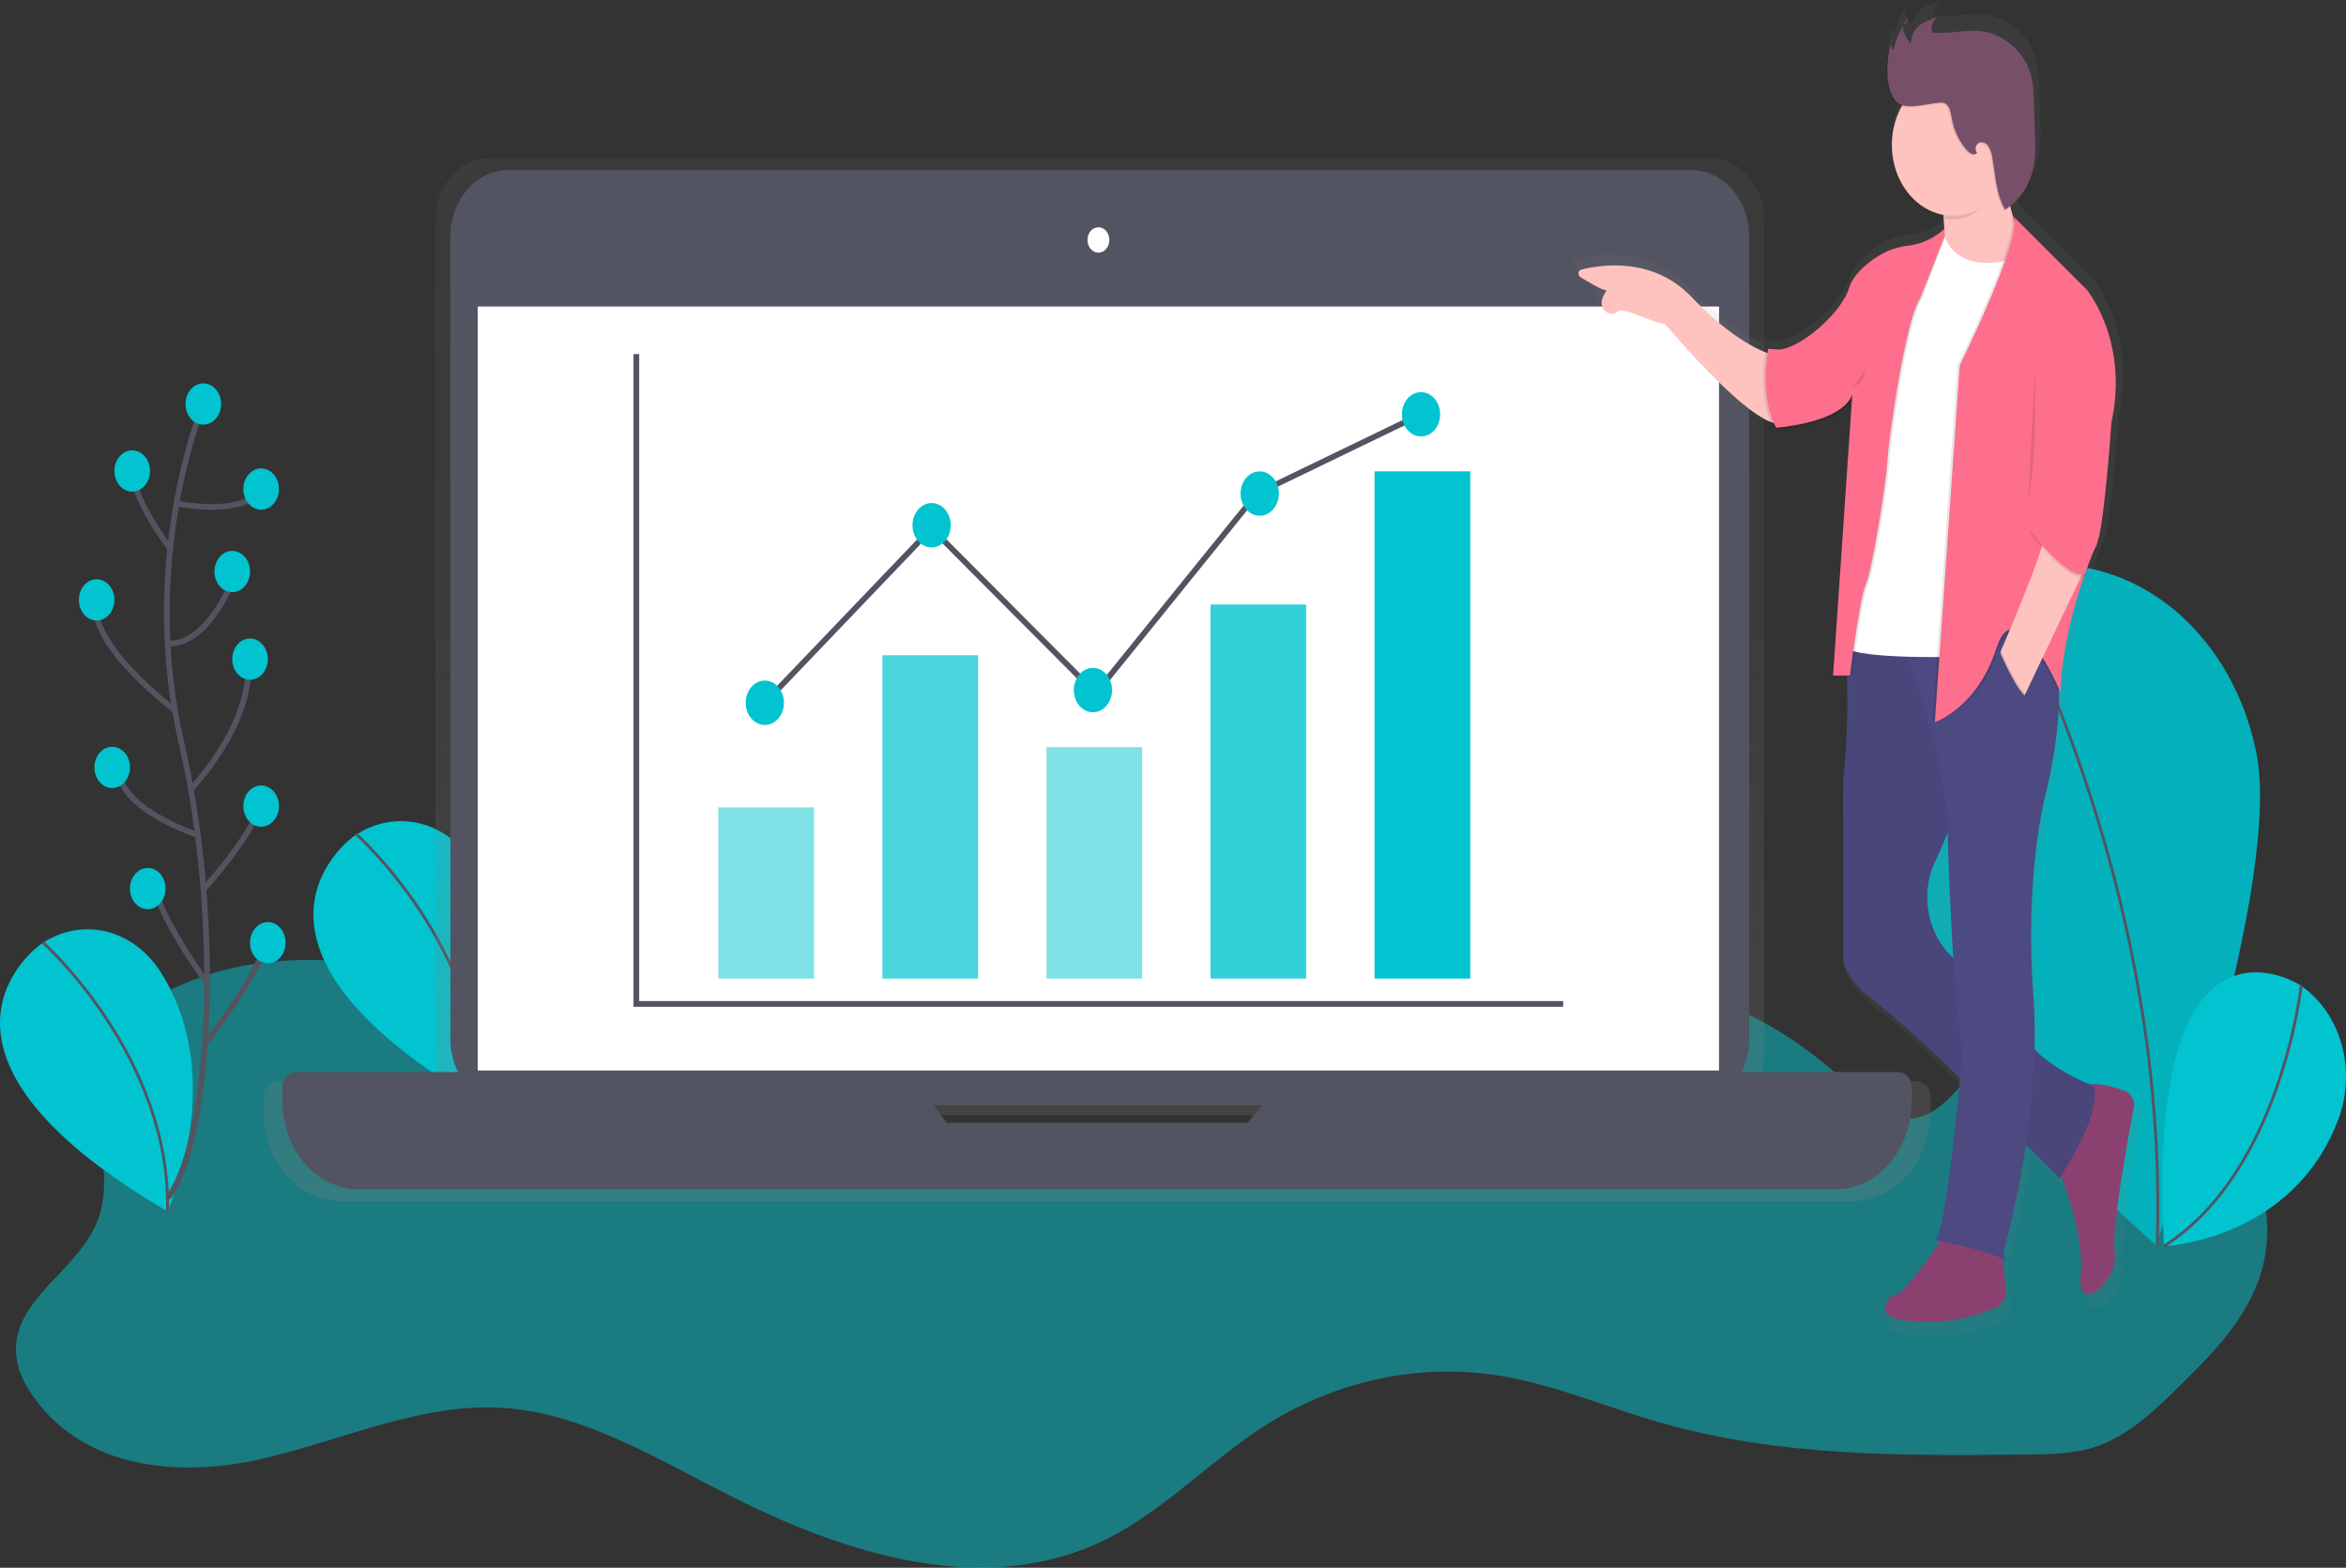 <svg width="823" height="550" viewBox="0 0 823 550" fill="none" xmlns="http://www.w3.org/2000/svg">
<rect x="0" y="0" width="823" height="550" fill="#333333" stroke="none"/>
<g clip-path="url(#clip0)">
<path opacity="0.5" d="M204.232 360.202C154.472 340.267 97.578 323.392 51.088 352.04C45.196 355.671 39.39 360.242 36.215 367.043C27.83 384.938 41.159 408.144 34.663 427.059C28.167 445.974 3.718 455.496 5.72 475.701C6.246 480.982 8.713 485.764 11.62 489.885C29.832 515.681 63.218 518.292 91.436 511.89C119.654 505.489 147.251 492.215 175.979 493.886C203.585 495.536 228.982 510.89 254.276 523.813C296.918 545.659 346.721 561.333 389.329 539.377C408.852 529.315 424.992 512.18 443.678 500.217C468.86 484.244 497.805 478.086 526.237 482.653C545.216 485.754 563.332 493.556 581.906 498.937C624.091 511.15 668.122 510.75 711.593 510.27C719.685 510.18 727.906 510.07 735.662 507.389C747.144 503.388 756.617 494.176 765.735 485.163C777.718 473.33 790.339 460.327 794.204 442.633C798.767 421.627 789.321 399.302 775.311 385.028C761.301 370.754 743.392 362.952 725.914 355.43C721.6 353.59 716.993 351.72 712.577 353.11C709.678 354.03 707.237 356.271 705.071 358.681C692.666 372.525 682.184 395.941 665.267 392.18C659.228 390.839 654.285 385.968 649.506 381.467C623.988 357.461 589.661 338.926 558.864 352.19C536.339 361.892 520.44 386.808 497.613 395.601C481.377 401.862 463.736 399.152 446.654 400.372C421.809 402.132 397.628 412.315 372.748 411.695C309.307 410.114 256.45 339.776 193.267 346.478C188.315 346.998 182.915 348.319 179.878 352.86" fill="#02C4D0"/>
<path d="M124.226 293.295C124.226 293.295 71.508 330.194 168.724 387.029C168.724 387.029 190.144 340.917 166.463 303.317C161.868 295.991 155.115 290.874 147.483 288.935C139.851 286.995 131.871 288.369 125.055 292.795L124.226 293.295Z" fill="#02C4D0"/>
<path d="M124.856 292.524C124.856 292.524 169.992 332.535 168.732 386.998" stroke="#535461" stroke-miterlimit="10"/>
<path d="M791.21 262.557C801.89 307.838 756.332 436.841 756.332 436.841C756.332 436.841 660.471 352.69 649.782 307.408C646.986 296.551 646.09 285.156 647.146 273.892C648.202 262.628 651.19 251.722 655.933 241.816C660.676 231.909 667.079 223.202 674.766 216.205C682.453 209.209 691.268 204.065 700.694 201.075C710.119 198.085 719.966 197.309 729.654 198.794C739.341 200.279 748.676 203.994 757.108 209.721C765.54 215.448 772.899 223.071 778.754 232.143C784.609 241.215 788.841 251.552 791.202 262.547L791.21 262.557Z" fill="#02C4D0"/>
<path opacity="0.1" d="M791.21 262.557C801.89 307.838 756.332 436.841 756.332 436.841C756.332 436.841 660.471 352.69 649.782 307.408C646.986 296.551 646.09 285.156 647.146 273.892C648.202 262.628 651.19 251.722 655.933 241.816C660.676 231.909 667.079 223.202 674.766 216.205C682.453 209.209 691.268 204.065 700.694 201.075C710.119 198.085 719.966 197.309 729.654 198.794C739.341 200.279 748.676 203.994 757.108 209.721C765.54 215.448 772.899 223.071 778.754 232.143C784.609 241.215 788.841 251.552 791.202 262.547L791.21 262.557Z" fill="black"/>
<path d="M701.543 203.252C701.543 203.252 761.215 307.698 756.754 437.091" stroke="#535461" stroke-miterlimit="10"/>
<path d="M806.436 345.318C806.436 345.318 752.329 311.189 759.179 437.171C759.179 437.171 804.314 435.301 820.334 392.61C823.467 384.307 823.863 374.96 821.447 366.341C819.032 357.722 813.973 350.43 807.23 345.848L806.436 345.318Z" fill="#02C4D0"/>
<path d="M807.325 345.538C807.325 345.538 800.337 410.935 759.179 437.171" stroke="#535461" stroke-miterlimit="10"/>
<path d="M14.286 331.274C14.286 331.274 -38.459 368.164 58.766 424.968C58.766 424.968 80.186 378.856 56.506 341.257C51.91 333.931 45.157 328.814 37.525 326.874C29.894 324.935 21.914 326.308 15.097 330.734L14.286 331.274Z" fill="#02C4D0"/>
<path d="M14.89 330.504C14.89 330.504 60.026 370.514 58.766 424.978" stroke="#535461" stroke-miterlimit="10"/>
<path d="M672.401 379.296H616.974C618.249 376.322 618.911 373.045 618.906 369.724V77.09C618.906 71.383 616.951 65.911 613.471 61.876C609.991 57.841 605.271 55.574 600.35 55.574H171.312C166.39 55.574 161.67 57.841 158.19 61.876C154.71 65.911 152.755 71.383 152.755 77.09V369.734C152.751 373.055 153.412 376.332 154.688 379.306H97.302C96.655 379.306 96.015 379.455 95.418 379.743C94.82 380.03 94.278 380.452 93.822 380.984C93.366 381.516 93.005 382.147 92.76 382.841C92.514 383.535 92.39 384.278 92.393 385.028V389.619C92.393 398.06 95.285 406.156 100.433 412.125C105.581 418.094 112.564 421.447 119.844 421.447H649.859C657.14 421.447 664.122 418.094 669.27 412.125C674.418 406.156 677.31 398.06 677.31 389.619V385.028C677.315 384.277 677.191 383.533 676.946 382.838C676.702 382.142 676.341 381.51 675.885 380.978C675.428 380.445 674.886 380.022 674.288 379.733C673.69 379.445 673.049 379.296 672.401 379.296ZM330.874 397.501L326.094 391.249H444.092L438.83 397.511L330.874 397.501Z" fill="url(#paint0_linear)"/>
<path d="M593.544 59.715H178.075C166.993 59.715 158.009 70.132 158.009 82.981V364.523C158.009 377.372 166.993 387.789 178.075 387.789H593.544C604.626 387.789 613.61 377.372 613.61 364.523V82.981C613.61 70.132 604.626 59.715 593.544 59.715Z" fill="#535461"/>
<path d="M603.059 107.537H167.602V375.556H603.059V107.537Z" fill="white"/>
<path d="M385.335 88.633C387.455 88.633 389.174 86.64 389.174 84.181C389.174 81.723 387.455 79.73 385.335 79.73C383.215 79.73 381.496 81.723 381.496 84.181C381.496 86.64 383.215 88.633 385.335 88.633Z" fill="white"/>
<path d="M452.564 376.106L437.605 393.9H332.133L318.615 376.106H103.815C102.543 376.106 101.323 376.692 100.424 377.735C99.524 378.778 99.019 380.192 99.019 381.667V386.148C99.019 394.399 101.845 402.311 106.877 408.145C111.908 413.979 118.733 417.256 125.848 417.256H643.855C647.378 417.256 650.867 416.452 654.122 414.888C657.377 413.325 660.335 411.034 662.826 408.145C665.318 405.256 667.294 401.827 668.642 398.053C669.991 394.279 670.685 390.233 670.685 386.148V381.667C670.685 380.192 670.179 378.778 669.28 377.735C668.38 376.692 667.16 376.106 665.888 376.106H452.564Z" fill="#535461"/>
<path d="M223.237 124.222V352.2H548.382" stroke="#535461" stroke-width="2" stroke-miterlimit="10"/>
<path opacity="0.5" d="M285.574 283.252H252.007V343.307H285.574V283.252Z" fill="#02C4D0"/>
<path opacity="0.7" d="M343.124 229.869H309.557V343.307H343.124V229.869Z" fill="#02C4D0"/>
<path opacity="0.5" d="M400.673 262.117H367.106V343.297H400.673V262.117Z" fill="#02C4D0"/>
<path opacity="0.8" d="M458.223 212.074H424.656V343.307H458.223V212.074Z" fill="#02C4D0"/>
<path d="M515.773 165.362H482.206V343.297H515.773V165.362Z" fill="#02C4D0"/>
<path d="M268.312 246.553L326.819 185.387L384.369 243.212L440.961 173.154L498.51 145.347" stroke="#535461" stroke-width="2" stroke-miterlimit="10"/>
<path d="M268.312 254.335C272.019 254.335 275.023 250.851 275.023 246.553C275.023 242.255 272.019 238.771 268.312 238.771C264.605 238.771 261.6 242.255 261.6 246.553C261.6 250.851 264.605 254.335 268.312 254.335Z" fill="#02C4D0"/>
<path d="M383.411 249.884C387.118 249.884 390.123 246.399 390.123 242.102C390.123 237.804 387.118 234.32 383.411 234.32C379.704 234.32 376.699 237.804 376.699 242.102C376.699 246.399 379.704 249.884 383.411 249.884Z" fill="#02C4D0"/>
<path d="M441.918 180.936C445.625 180.936 448.63 177.452 448.63 173.154C448.63 168.856 445.625 165.372 441.918 165.372C438.211 165.372 435.207 168.856 435.207 173.154C435.207 177.452 438.211 180.936 441.918 180.936Z" fill="#02C4D0"/>
<path d="M326.819 192.049C330.526 192.049 333.531 188.565 333.531 184.267C333.531 179.969 330.526 176.485 326.819 176.485C323.112 176.485 320.107 179.969 320.107 184.267C320.107 188.565 323.112 192.049 326.819 192.049Z" fill="#02C4D0"/>
<path d="M498.51 153.129C502.217 153.129 505.222 149.645 505.222 145.347C505.222 141.049 502.217 137.565 498.51 137.565C494.803 137.565 491.799 141.049 491.799 145.347C491.799 149.645 494.803 153.129 498.51 153.129Z" fill="#02C4D0"/>
<path d="M748.214 385.848C744.677 384.498 739.432 382.938 735.274 383.488C731.314 381.817 722.006 377.486 715.648 370.964C715.831 364.552 715.69 358.133 715.225 351.74C711.973 308.859 719.288 280.591 719.288 280.591C719.288 280.591 725.034 259.026 724.404 241.131C724.775 241.942 724.982 242.422 724.982 242.422C725.482 226.988 730.02 211.014 733.419 201.061C733.549 201.018 733.675 200.965 733.799 200.901L737.594 190.459C737.897 189.849 738.137 189.202 738.31 188.528L738.923 186.878L738.742 186.788C738.802 186.518 738.863 186.227 738.923 185.937C741.347 174.044 743.236 145.837 743.236 145.837C749.741 116.15 734.299 97.825 734.299 97.825L708.091 71.678C708.221 72.019 708.308 72.379 708.349 72.749L708.134 72.528C707.763 71.298 707.357 69.828 706.96 68.147C707.885 67.378 708.751 66.518 709.549 65.577C712.528 62.314 714.578 58.074 715.423 53.424C715.932 49.787 716.062 46.093 715.812 42.421L715.38 29.808C715.361 27.339 715.144 24.878 714.733 22.456C712.758 12.453 703.915 5.451 695.038 4.991C692.214 4.972 689.391 5.146 686.584 5.511C684.288 5.73 681.984 5.787 679.682 5.681C679.42 5.698 679.161 5.617 678.941 5.451C678.741 5.22 678.626 4.908 678.621 4.581C678.576 3.996 678.634 3.406 678.791 2.847C678.948 2.288 679.201 1.772 679.536 1.33C679.883 0.977 680.288 0.709 680.726 0.54L680.096 0.71C680.407 0.426 680.757 0.206 681.132 0.06C678.831 0.529 676.618 1.46 674.593 2.811C674.035 3.236 673.522 3.736 673.066 4.301C671.859 5.528 671.075 7.219 670.857 9.062C669.776 8.004 668.97 6.619 668.528 5.061C668.391 4.424 668.391 3.758 668.528 3.121C668.373 3.341 668.223 3.568 668.079 3.801C668.079 3.731 668.079 3.661 668.079 3.591C666.412 5.967 665.232 8.751 664.629 11.733C664.396 11.41 664.222 11.037 664.115 10.635C664.009 10.233 663.972 9.811 664.007 9.392C663.878 9.863 663.757 10.333 663.645 10.803C663.606 10.491 663.606 10.174 663.645 9.863C662.629 13.469 662.171 17.254 662.291 21.045C662.291 24.826 663.74 30.718 667.234 32.048C667.415 32.118 667.596 32.168 667.786 32.218C665.821 35.757 664.644 39.806 664.361 44.002C664.078 48.199 664.697 52.411 666.164 56.261C667.63 60.111 669.897 63.48 672.763 66.064C675.628 68.648 679.002 70.368 682.581 71.068C682.639 71.528 682.693 72.012 682.745 72.519H682.883C682.978 73.519 683.056 74.619 683.107 75.739C682.226 76.741 681.26 77.639 680.226 78.42C677.293 80.43 674.021 81.686 670.633 82.101C666.587 82.469 662.655 83.833 659.099 86.102C654.915 88.813 650.299 92.764 648.85 97.565C646.435 105.567 633.132 118.02 624.212 119.57L621.037 119.36L620.804 119.28V119.35L620.028 119.3H619.985H619.778V119.35L618.975 119.3C618.975 119.3 618.898 119.731 618.786 120.491C614.3 118.7 604.767 113.739 592.362 100.686C578.559 86.152 559.882 89.013 552.678 90.843C552.433 90.906 552.21 91.054 552.04 91.267C551.869 91.48 551.758 91.749 551.723 92.037C551.687 92.325 551.728 92.619 551.84 92.879C551.952 93.139 552.13 93.354 552.35 93.494C555.258 95.344 559.761 98.035 561.84 98.335C561.84 98.335 557.526 103.566 562.116 106.337C562.667 106.646 563.28 106.773 563.889 106.704C564.497 106.635 565.078 106.373 565.567 105.947C567.792 104.057 573.978 108.338 582.941 110.568C582.941 110.568 608.235 140.916 620.796 145.577C621.085 146.24 621.405 146.884 621.753 147.508L622.53 147.438V147.508H622.857L622.952 148.508C622.952 148.508 642.483 147.318 648.833 139.095C649.282 138.629 649.695 138.117 650.066 137.565L643.277 236.59H643.338L643.277 237.531H648.272C648.7 249.709 648.246 261.909 646.918 274V338.556C646.918 338.556 646.659 344.238 656.839 352.56C667.512 361.175 677.797 370.42 687.654 380.257L688.887 381.497C687.015 401.252 683.099 438.072 679.829 439.442L681.848 439.852C678.397 444.923 668.597 458.857 665.612 459.227C661.954 459.697 659.513 466.299 665.612 467.709C677.79 470.153 690.312 468.722 701.845 463.568C702.995 463.042 703.96 462.084 704.585 460.848C705.211 459.611 705.461 458.167 705.296 456.746L704.114 446.344C704.337 446.488 704.518 446.708 704.631 446.974C705.442 449.805 704.631 443.203 704.631 443.203C707.973 430.748 710.599 418.051 712.49 405.193L724.568 417.296C724.568 417.296 724.809 416.946 725.232 416.296C728.191 424.078 733.471 440.002 732.289 451.665C730.667 467.669 746.092 453.546 744.479 444.123C743.167 436.501 749.034 404.193 751.32 392.11C751.566 390.805 751.384 389.441 750.81 388.283C750.236 387.126 749.31 386.258 748.214 385.848Z" fill="url(#paint1_linear)"/>
<path d="M621.995 124.452C621.995 124.452 610.487 122.151 593.423 104.206C579.922 90.013 561.71 92.804 554.688 94.594C554.449 94.654 554.231 94.797 554.064 95.005C553.897 95.213 553.789 95.475 553.755 95.756C553.72 96.037 553.76 96.323 553.87 96.577C553.98 96.831 554.154 97.039 554.369 97.175C557.207 98.975 561.607 101.606 563.669 101.906C563.669 101.906 559.416 107.007 563.936 109.738C564.477 110.046 565.082 110.174 565.682 110.107C566.282 110.04 566.855 109.78 567.335 109.358C569.509 107.517 575.548 111.698 584.304 113.869C584.304 113.869 618.432 154.819 626.369 147.878L621.995 124.452Z" fill="#FEC3BE"/>
<path d="M680.752 68.778C680.752 68.778 683.927 84.421 680.752 95.464L695.038 97.765L707.737 90.403V80.74C707.737 80.74 701.784 66.017 703.372 48.992L680.752 68.778Z" fill="#FEC3BE"/>
<path d="M721.203 407.864C721.203 407.864 731.556 431.33 729.934 446.974C728.312 462.618 743.426 448.814 741.839 439.612C740.553 432.17 746.282 400.602 748.516 388.859C748.758 387.59 748.585 386.262 748.03 385.133C747.475 384.003 746.579 383.153 745.514 382.748C740.743 380.927 732.755 378.697 728.743 382.107C722.817 387.159 721.203 407.864 721.203 407.864Z" fill="#8B416F"/>
<path d="M681.943 433.63C681.943 433.63 668.45 453.875 664.879 454.336C661.307 454.796 658.926 461.237 664.879 462.618C676.764 465.016 688.988 463.633 700.249 458.617C701.376 458.107 702.322 457.173 702.937 455.965C703.552 454.757 703.799 453.345 703.639 451.955L701.362 432.25L681.943 433.63Z" fill="#8B416F"/>
<path d="M659.72 218.766L646.78 220.766C648.556 238.291 648.504 256 646.624 273.51V336.526C646.624 336.526 646.374 342.077 656.312 350.149C666.734 358.55 676.777 367.564 686.403 377.156L722.411 413.325C722.411 413.325 736.697 393.08 734.713 381.117C734.713 381.117 710.903 372.375 707.728 358.111C705.908 349.949 696.677 343.107 689.12 338.806C684.37 336.131 680.551 331.652 678.299 326.114C676.047 320.575 675.497 314.31 676.741 308.358C677.182 306.29 677.864 304.302 678.768 302.447C685.117 289.564 694.244 260.576 694.244 260.576L676.784 221.986L659.72 218.766Z" fill="#4D4981"/>
<path opacity="0.05" d="M659.72 218.766L646.78 220.766C648.556 238.291 648.504 256 646.624 273.51V336.526C646.624 336.526 646.374 342.077 656.312 350.149C666.734 358.55 676.777 367.564 686.403 377.156L722.411 413.325C722.411 413.325 736.697 393.08 734.713 381.117C734.713 381.117 710.903 372.375 707.728 358.111C705.908 349.949 696.677 343.107 689.12 338.806C684.37 336.131 680.551 331.652 678.299 326.114C676.047 320.575 675.497 314.31 676.741 308.358C677.182 306.29 677.864 304.302 678.768 302.447C685.117 289.564 694.244 260.576 694.244 260.576L676.784 221.986L659.72 218.766Z" fill="black"/>
<path d="M678.768 435.041C678.768 435.041 702.181 439.642 702.975 442.403C703.769 445.163 702.975 438.722 702.975 438.722C702.975 438.722 716.467 391.33 713.327 349.469C710.187 307.608 717.295 279.991 717.295 279.991C717.295 279.991 725.629 248.703 720.867 230.759C716.105 212.814 666.104 220.636 666.104 220.636C666.104 220.636 683.564 268.028 683.168 290.574C683.168 290.574 685.152 358.671 688.723 366.493C688.689 366.453 683.133 433.17 678.768 435.041Z" fill="#4D4981"/>
<path d="M681.52 80.741C681.52 80.741 683.901 97.745 707.711 90.403L691.872 230.269C691.872 230.269 645.839 232.109 646.236 225.668L655.726 141.016L681.52 80.741Z" fill="white"/>
<path opacity="0.1" d="M682.141 79.82C679.04 83.359 675.001 85.583 670.676 86.132C666.725 86.483 662.885 87.806 659.409 90.013C655.329 92.664 650.783 96.515 649.402 101.206C646.624 110.408 629.164 125.592 621.227 122.371L624.005 149.978C624.005 149.978 646.624 148.598 650.593 138.475L643.855 236.99H649.808C649.808 236.99 652.982 210.304 655.363 204.782C657.744 199.261 662.506 168.893 662.903 161.531C663.3 154.169 669.253 111.838 674.411 104.517L682.176 82.661L682.141 79.82Z" fill="black"/>
<path opacity="0.1" d="M682.141 81.201C678.595 84.417 674.354 86.441 669.882 87.052C665.933 87.411 662.096 88.741 658.624 90.953C654.544 93.604 649.997 97.455 648.617 102.146C645.839 111.348 628.379 126.532 620.442 123.311L623.22 150.918C623.22 150.918 645.839 149.538 649.808 139.416L643.061 237.871H649.014C649.014 237.871 652.189 211.184 654.57 205.662C656.951 200.141 661.713 169.773 662.11 162.411C662.506 155.049 668.459 112.719 673.618 105.397L682.141 83.951V81.201Z" fill="black"/>
<path d="M682.141 80.28C678.595 83.497 674.354 85.521 669.882 86.132C665.932 86.483 662.091 87.806 658.616 90.013C654.535 92.663 649.989 96.514 648.609 101.206C645.831 110.408 628.37 125.592 620.433 122.371L623.211 149.978C623.211 149.978 645.831 148.598 649.799 138.475L643.061 236.99H649.014C649.014 236.99 652.189 210.303 654.57 204.782C656.951 199.261 661.713 168.893 662.11 161.531C662.506 154.169 668.459 111.838 673.618 104.517L682.15 83.121L682.141 80.28Z" fill="#FD6F8D"/>
<path opacity="0.1" d="M702.38 62.566C701.862 58.205 702.897 55.484 703.372 50.373L680.752 70.158C680.752 70.158 681.296 72.829 681.71 76.74C682.851 76.953 684.005 77.06 685.16 77.06C693.011 77.06 698.661 69.948 702.38 62.566Z" fill="black"/>
<path d="M685.117 75.689C696.952 75.689 706.546 64.565 706.546 50.843C706.546 37.121 696.952 25.997 685.117 25.997C673.282 25.997 663.688 37.121 663.688 50.843C663.688 64.565 673.282 75.689 685.117 75.689Z" fill="#FEC3BE"/>
<path opacity="0.1" d="M661.73 26.487C661.592 22.297 662.179 18.117 663.455 14.194C663.101 14.811 662.951 15.556 663.033 16.292C663.116 17.027 663.425 17.703 663.904 18.195C664.595 13.919 666.488 10.028 669.287 7.132C667.76 7.422 666.975 9.612 667.355 11.353C667.87 13.053 668.788 14.55 670.003 15.674C669.874 13.043 671.375 10.583 673.273 9.142C675.25 7.825 677.41 6.918 679.657 6.462C678.886 6.779 678.228 7.382 677.785 8.178C677.342 8.975 677.138 9.918 677.206 10.863C677.213 11.184 677.328 11.489 677.526 11.713C677.741 11.873 677.995 11.95 678.25 11.933C680.486 12.033 682.724 11.976 684.953 11.763C687.694 11.405 690.451 11.235 693.209 11.253C701.836 11.673 710.506 18.505 712.438 28.257C712.839 30.623 713.05 33.028 713.068 35.439L713.491 47.752C713.736 51.344 713.609 54.958 713.111 58.515C712.514 61.799 711.299 64.889 709.552 67.566C707.806 70.242 705.572 72.439 703.009 73.999C699.895 68.767 699.619 62.046 698.541 55.814C698.37 54.376 697.909 53.005 697.195 51.813C696.826 51.224 696.308 50.782 695.713 50.549C695.118 50.316 694.475 50.303 693.874 50.513C692.709 51.053 692.209 53.114 693.175 54.034C692.312 55.214 690.699 54.334 689.724 53.284C687.002 50.289 685.128 46.407 684.35 42.151C683.961 40.01 683.573 37.37 681.761 36.639C681.138 36.441 680.487 36.39 679.846 36.489C676.068 36.789 670.158 38.6 666.501 37.209C663.145 35.939 661.73 30.178 661.73 26.487Z" fill="black"/>
<path d="M662.127 26.027C661.989 21.837 662.576 17.657 663.852 13.734C663.498 14.351 663.348 15.096 663.43 15.832C663.513 16.567 663.822 17.243 664.301 17.735C664.992 13.459 666.885 9.568 669.684 6.672C668.157 6.962 667.372 9.152 667.751 10.893C668.267 12.593 669.185 14.09 670.4 15.214C670.271 12.583 671.772 10.123 673.67 8.682C675.647 7.365 677.807 6.458 680.053 6.002C679.283 6.319 678.625 6.922 678.182 7.718C677.739 8.515 677.535 9.458 677.603 10.403C677.61 10.723 677.725 11.029 677.923 11.253C678.138 11.413 678.392 11.49 678.647 11.473C680.882 11.573 683.121 11.516 685.35 11.303C688.091 10.945 690.848 10.775 693.606 10.793C702.233 11.213 710.903 18.045 712.835 27.797C713.236 30.163 713.447 32.568 713.465 34.979L713.888 47.292C714.133 50.884 714.006 54.498 713.508 58.055C712.911 61.339 711.695 64.429 709.949 67.106C708.203 69.782 705.969 71.979 703.406 73.539C700.292 68.307 700.016 61.586 698.937 55.354C698.767 53.916 698.306 52.545 697.592 51.353C697.223 50.764 696.705 50.322 696.11 50.089C695.515 49.856 694.872 49.843 694.27 50.053C693.106 50.593 692.605 52.654 693.572 53.574C692.709 54.754 691.096 53.874 690.121 52.824C687.398 49.829 685.524 45.947 684.746 41.691C684.358 39.55 683.97 36.91 682.158 36.179C681.535 35.981 680.884 35.93 680.243 36.029C676.465 36.329 670.555 38.14 666.897 36.749C663.542 35.469 662.127 29.718 662.127 26.027Z" fill="#784F69"/>
<path opacity="0.1" d="M619.407 122.381C619.407 122.381 616.232 139.385 622.185 149.988L625.558 149.668L623.72 122.661L619.407 122.381Z" fill="black"/>
<path d="M620.269 122.381C620.269 122.381 617.095 139.385 623.047 149.988L626.42 149.668L624.583 122.661L620.269 122.381Z" fill="#FD6F8D"/>
<path opacity="0.1" d="M705.554 75.949L731.15 101.486C731.15 101.486 746.23 119.43 739.881 148.418C739.881 148.418 737.103 190.749 733.928 192.589C733.928 192.589 722.817 218.356 722.023 242.742C722.023 242.742 707.142 208.003 700.395 229.168C693.649 250.334 677.966 253.324 677.966 253.324L686.696 128.133C686.696 128.133 708.729 83.731 705.554 75.949Z" fill="black"/>
<path d="M706.348 75.949L731.944 101.486C731.944 101.486 747.023 119.43 740.674 148.418C740.674 148.418 737.896 190.749 734.722 192.589C734.722 192.589 723.61 218.356 722.817 242.742C722.817 242.742 707.142 206.162 700.387 227.328C693.632 248.493 678.759 253.334 678.759 253.334L687.49 128.193C687.49 128.193 709.523 83.731 706.348 75.949Z" fill="#FD6F8D"/>
<path d="M718.055 183.807C718.055 183.807 724.404 178.746 734.722 192.549L709.324 245.923L700.792 230.989C700.792 230.989 718.848 189.788 718.055 183.807Z" fill="#FEC3BE"/>
<path opacity="0.1" d="M711.904 186.798C711.904 186.798 725.948 205.082 731.426 202.151L736.499 188.458L717.459 178.976L711.904 186.798Z" fill="black"/>
<path d="M711.904 185.877C711.904 185.877 725.948 204.162 731.426 201.231L736.499 187.538L717.459 178.055L711.904 185.877Z" fill="#FD6F8D"/>
<path opacity="0.1" d="M701.655 227.498C701.655 227.498 708.341 243.382 711.904 244.302L706.727 251.204L699.188 234.64L701.655 227.498Z" fill="black"/>
<path d="M701.258 227.988C701.258 227.988 707.944 243.872 711.507 244.792L706.331 251.694L698.774 235.1L701.258 227.988Z" fill="#4D4981"/>
<path opacity="0.1" d="M713.888 129.743C713.888 129.743 714.682 162.871 711.507 175.295L713.888 129.743Z" fill="black"/>
<path opacity="0.1" d="M649.601 136.185C649.601 136.185 654.363 134.344 654.363 129.743L649.601 136.185Z" fill="black"/>
<path d="M71.335 141.726C71.335 141.726 48.716 195.98 63.571 260.186C78.427 324.393 73.708 401.222 58.895 420.227" stroke="#535461" stroke-width="2" stroke-miterlimit="10"/>
<path d="M71.335 148.968C74.78 148.968 77.573 145.73 77.573 141.736C77.573 137.742 74.78 134.504 71.335 134.504C67.891 134.504 65.098 137.742 65.098 141.736C65.098 145.73 67.891 148.968 71.335 148.968Z" fill="#02C4D0"/>
<path d="M61.932 176.625C61.932 176.625 85.38 181.526 91.617 171.624" stroke="#535461" stroke-width="2" stroke-miterlimit="10"/>
<path d="M59.706 192.379C59.706 192.379 45.601 174.284 46.378 163.432" stroke="#535461" stroke-width="2" stroke-miterlimit="10"/>
<path d="M58.507 225.527C58.507 225.527 71.335 229.448 83.042 200.521" stroke="#535461" stroke-width="2" stroke-miterlimit="10"/>
<path d="M61.932 249.634C61.932 249.634 30.013 225.818 33.903 210.454" stroke="#535461" stroke-width="2" stroke-miterlimit="10"/>
<path d="M66.918 276.891C66.918 276.891 89.279 253.885 86.941 231.249" stroke="#535461" stroke-width="2" stroke-miterlimit="10"/>
<path d="M69.351 292.915C69.351 292.915 40.883 283.692 41.745 269.229" stroke="#535461" stroke-width="2" stroke-miterlimit="10"/>
<path d="M71.335 312.009C71.335 312.009 89.27 292.744 91.608 281.001" stroke="#535461" stroke-width="2" stroke-miterlimit="10"/>
<path d="M72.586 344.768C72.586 344.768 54.185 319.861 53.4 307.208" stroke="#535461" stroke-width="2" stroke-miterlimit="10"/>
<path d="M72.586 365.383C72.586 365.383 93.178 338.856 94.731 326.203" stroke="#535461" stroke-width="2" stroke-miterlimit="10"/>
<path d="M46.378 172.474C49.822 172.474 52.615 169.236 52.615 165.242C52.615 161.248 49.822 158.01 46.378 158.01C42.933 158.01 40.141 161.248 40.141 165.242C40.141 169.236 42.933 172.474 46.378 172.474Z" fill="#02C4D0"/>
<path d="M39.364 276.46C42.809 276.46 45.602 273.223 45.602 269.229C45.602 265.235 42.809 261.997 39.364 261.997C35.92 261.997 33.127 265.235 33.127 269.229C33.127 273.223 35.92 276.46 39.364 276.46Z" fill="#02C4D0"/>
<path d="M33.904 217.685C37.348 217.685 40.141 214.448 40.141 210.454C40.141 206.459 37.348 203.222 33.904 203.222C30.459 203.222 27.666 206.459 27.666 210.454C27.666 214.448 30.459 217.685 33.904 217.685Z" fill="#02C4D0"/>
<path d="M91.617 178.805C95.062 178.805 97.854 175.568 97.854 171.574C97.854 167.58 95.062 164.342 91.617 164.342C88.172 164.342 85.38 167.58 85.38 171.574C85.38 175.568 88.172 178.805 91.617 178.805Z" fill="#02C4D0"/>
<path d="M91.617 290.024C95.062 290.024 97.854 286.786 97.854 282.792C97.854 278.798 95.062 275.56 91.617 275.56C88.172 275.56 85.38 278.798 85.38 282.792C85.38 286.786 88.172 290.024 91.617 290.024Z" fill="#02C4D0"/>
<path d="M81.481 207.743C84.925 207.743 87.718 204.505 87.718 200.511C87.718 196.517 84.925 193.279 81.481 193.279C78.036 193.279 75.243 196.517 75.243 200.511C75.243 204.505 78.036 207.743 81.481 207.743Z" fill="#02C4D0"/>
<path d="M93.955 337.956C97.4 337.956 100.192 334.718 100.192 330.724C100.192 326.73 97.4 323.492 93.955 323.492C90.51 323.492 87.718 326.73 87.718 330.724C87.718 334.718 90.51 337.956 93.955 337.956Z" fill="#02C4D0"/>
<path d="M51.839 318.961C55.283 318.961 58.076 315.723 58.076 311.729C58.076 307.735 55.283 304.498 51.839 304.498C48.394 304.498 45.601 307.735 45.601 311.729C45.601 315.723 48.394 318.961 51.839 318.961Z" fill="#02C4D0"/>
<path d="M87.718 238.481C91.162 238.481 93.955 235.243 93.955 231.249C93.955 227.255 91.162 224.017 87.718 224.017C84.273 224.017 81.481 227.255 81.481 231.249C81.481 235.243 84.273 238.481 87.718 238.481Z" fill="#02C4D0"/>
</g>
<defs>
<linearGradient id="paint0_linear" x1="384.852" y1="421.407" x2="384.852" y2="55.564" gradientUnits="userSpaceOnUse">
<stop stop-color="#808080" stop-opacity="0.25"/>
<stop offset="0.54" stop-color="#808080" stop-opacity="0.12"/>
<stop offset="1" stop-color="#808080" stop-opacity="0.1"/>
</linearGradient>
<linearGradient id="paint1_linear" x1="175969" y1="301806" x2="175969" y2="82074.6" gradientUnits="userSpaceOnUse">
<stop stop-color="#808080" stop-opacity="0.25"/>
<stop offset="0.54" stop-color="#808080" stop-opacity="0.12"/>
<stop offset="1" stop-color="#808080" stop-opacity="0.1"/>
</linearGradient>
<clipPath id="clip0">
<rect width="823" height="550" fill="white"/>
</clipPath>
</defs>
</svg>
